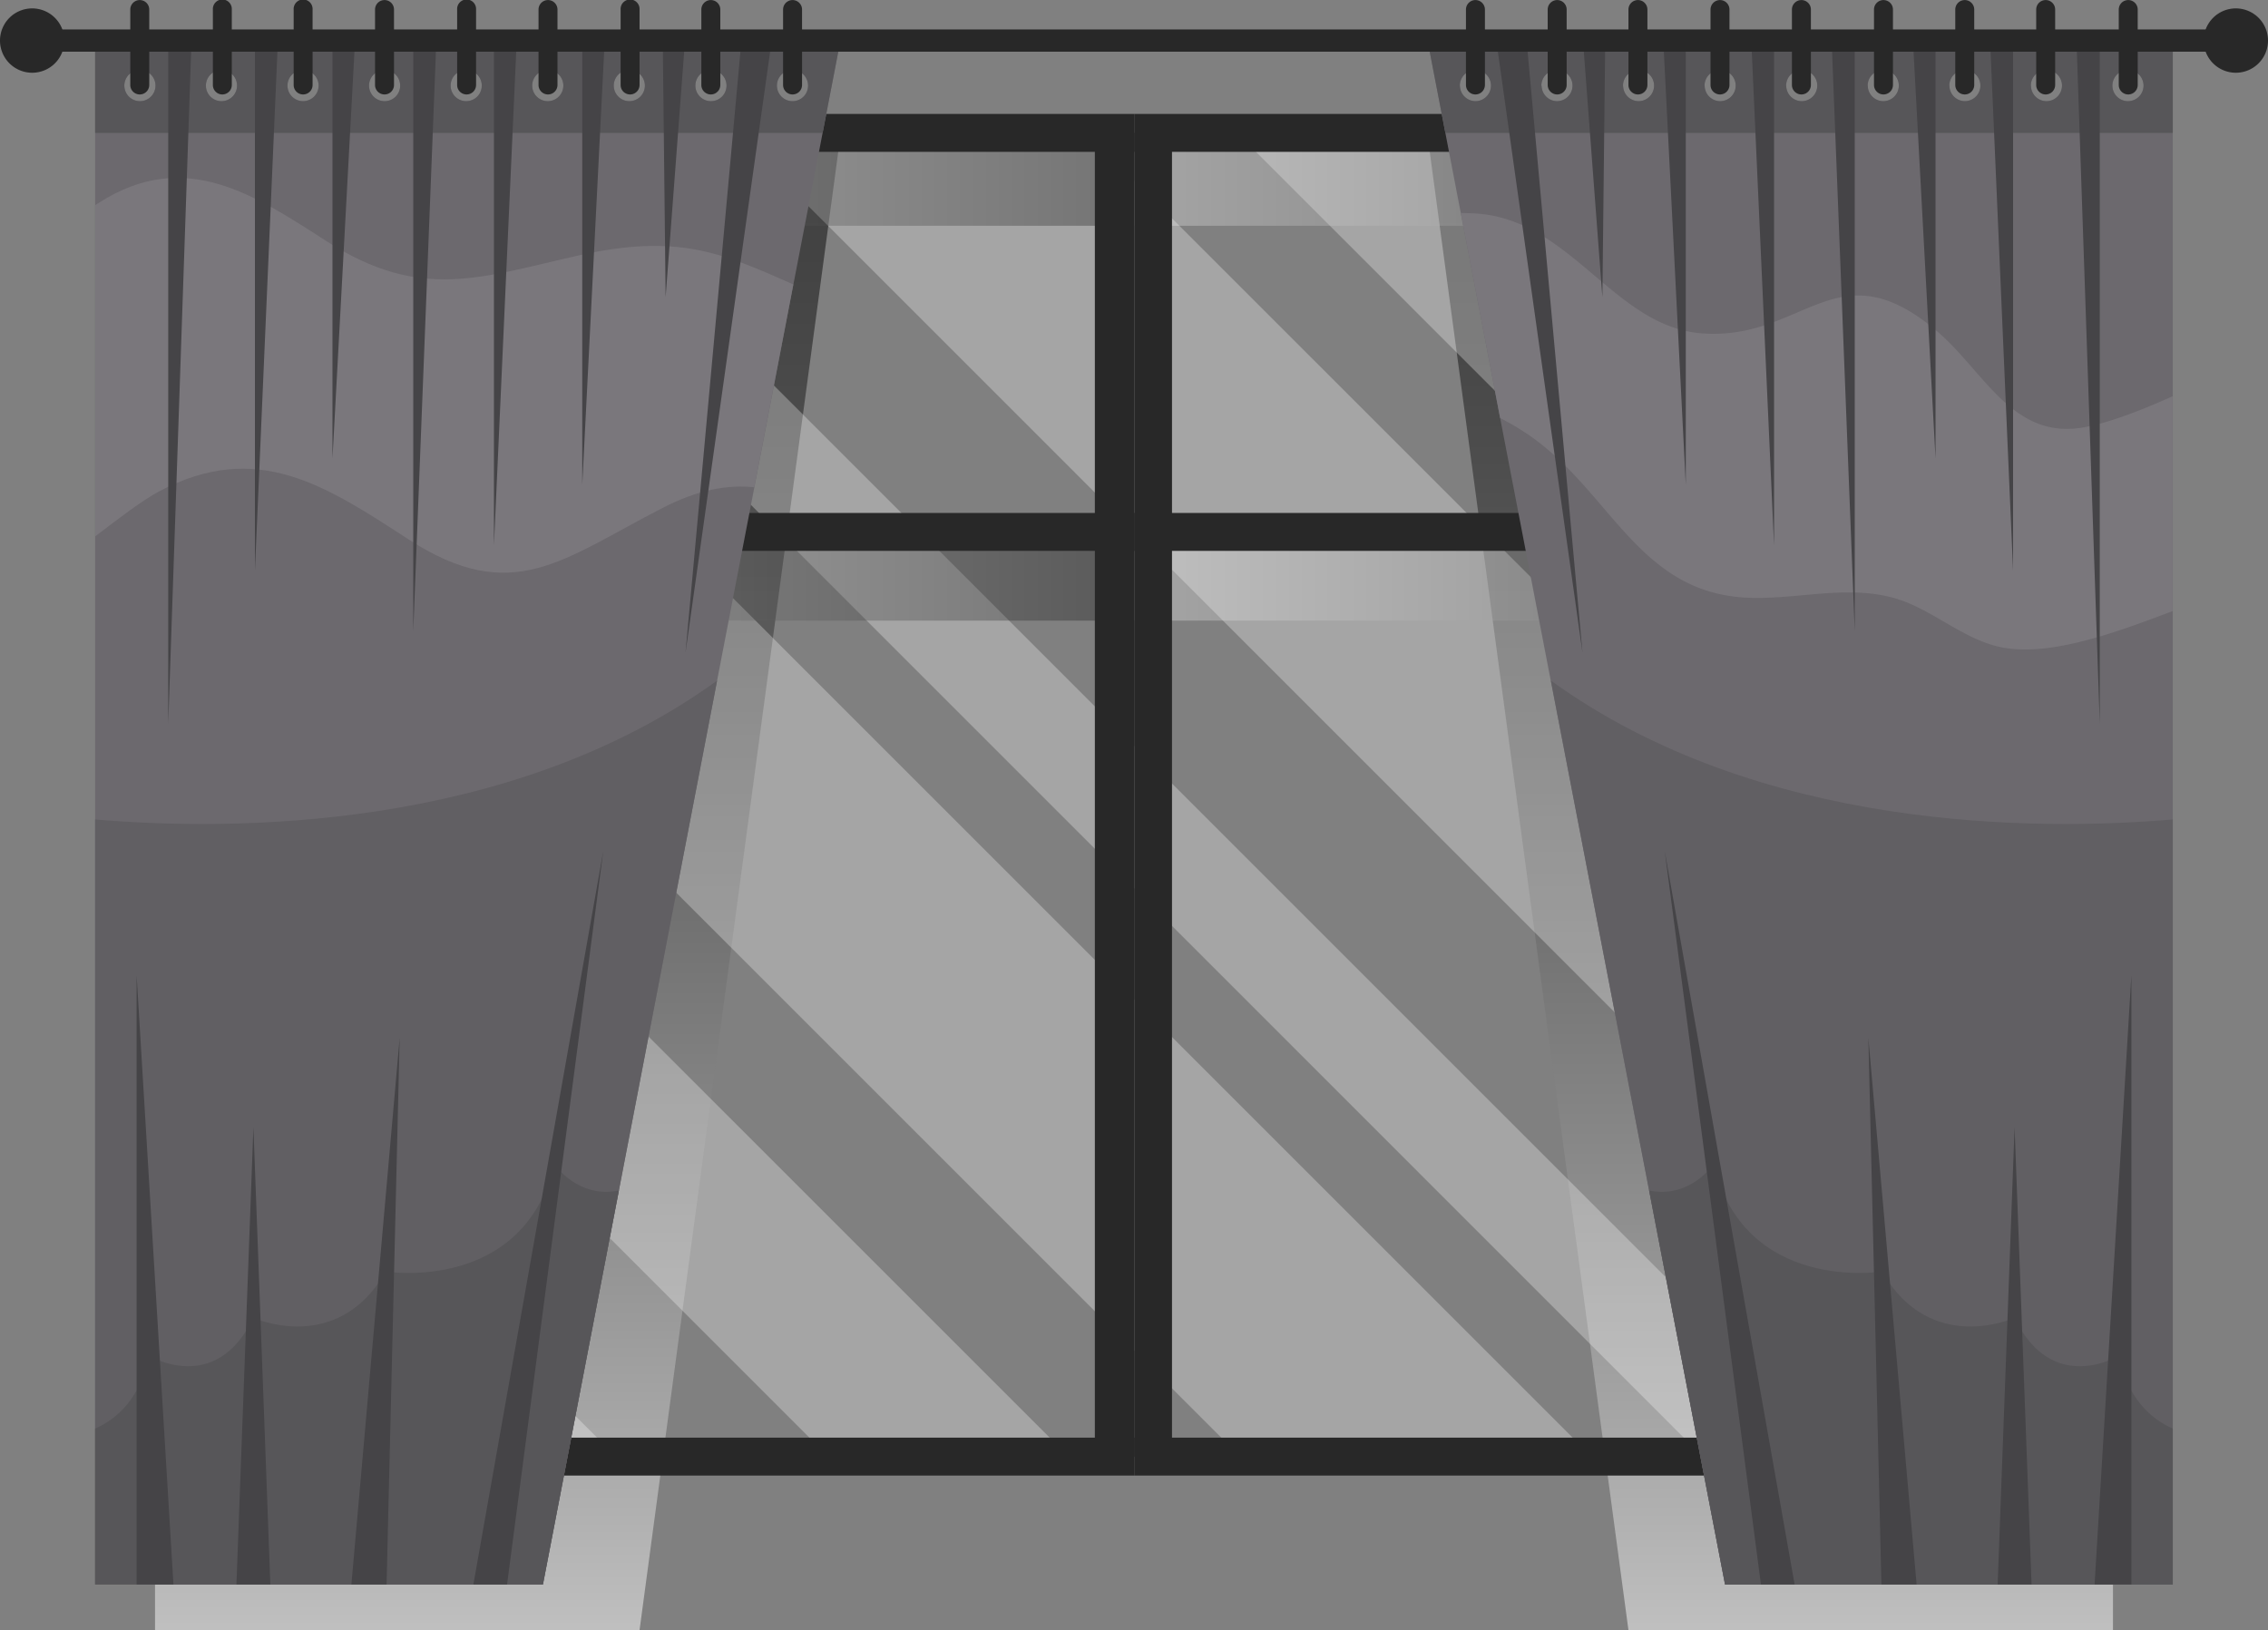 <svg xmlns="http://www.w3.org/2000/svg" xmlns:xlink="http://www.w3.org/1999/xlink" viewBox="0 0 691.45 497.06">
  <rect x="0" y="0" width="691.45" height="497.06" fill="#808080" stroke="none"/>
  <defs>
    <linearGradient id="linear-gradient" x1="-811.33" y1="497.06" x2="-811.33" y2="38.6" gradientTransform="matrix(-1, 0, 0, 1, -271.8, 0)" gradientUnits="userSpaceOnUse">
      <stop offset="0" stop-color="#fff"/>
      <stop offset="0.07" stop-color="#e3e3e3"/>
      <stop offset="0.27" stop-color="#9f9f9f"/>
      <stop offset="0.46" stop-color="#666"/>
      <stop offset="0.63" stop-color="#3a3a3a"/>
      <stop offset="0.78" stop-color="#1a1a1a"/>
      <stop offset="0.91" stop-color="#070707"/>
      <stop offset="1"/>
    </linearGradient>
    <linearGradient id="linear-gradient-2" x1="-1999.2" y1="497.06" x2="-1999.2" y2="38.6" gradientTransform="translate(2151.12)" xlink:href="#linear-gradient"/>
    <linearGradient id="linear-gradient-3" x1="-617.59" y1="54.68" x2="-317.02" y2="54.68" gradientTransform="matrix(-1, 0, 0, 1, -271.8, 0)" gradientUnits="userSpaceOnUse">
      <stop offset="0"/>
      <stop offset="1" stop-color="#fff"/>
    </linearGradient>
    <linearGradient id="linear-gradient-4" x1="-617.59" y1="175.08" x2="-317.02" y2="175.08" xlink:href="#linear-gradient-3"/>
    <linearGradient id="linear-gradient-5" x1="-918.03" y1="54.68" x2="-617.59" y2="54.68" xlink:href="#linear-gradient-3"/>
    <linearGradient id="linear-gradient-6" x1="-918.03" y1="175.08" x2="-617.59" y2="175.08" xlink:href="#linear-gradient-3"/>
  </defs>
  <g style="isolation: isolate">
    <g id="window">
      <polygon id="right-c-shadow" points="644.19 497.06 496.47 497.06 434.86 38.6 644.19 38.6 644.19 497.06" style="opacity: 0.5;mix-blend-mode: multiply;fill: url(#linear-gradient)"/>
      <polygon id="left-c-shadow" points="47.26 497.06 194.98 497.06 256.59 38.6 47.26 38.6 47.26 497.06" style="opacity: 0.5;mix-blend-mode: multiply;fill: url(#linear-gradient-2)"/>
      <g id="window-right">
        <polygon points="158.93 40.52 345.79 227.39 345.79 270.81 115.52 40.52 158.93 40.52" style="fill: #fff;opacity: 0.29"/>
        <polygon points="45.22 163.56 45.22 236.82 252.54 444.14 325.8 444.14 45.22 163.56" style="fill: #fff;opacity: 0.29"/>
        <polygon points="45.22 40.52 81.62 40.52 345.79 304.69 345.79 411.82 45.22 111.25 45.22 40.52" style="fill: #fff;opacity: 0.29"/>
        <polygon points="331.25 40.52 345.79 55.07 345.79 162.19 224.13 40.52 331.25 40.52" style="fill: #fff;opacity: 0.29"/>
        <rect x="45.22" y="40.52" width="300.57" height="28.32" style="opacity: 0.3;mix-blend-mode: multiply;fill: url(#linear-gradient-3)"/>
        <rect x="45.22" y="160.92" width="300.57" height="28.32" style="opacity: 0.3;mix-blend-mode: multiply;fill: url(#linear-gradient-4)"/>
        <polygon points="45.22 301.54 45.22 344.99 144.37 444.14 187.82 444.14 45.22 301.54" style="fill: #fff;opacity: 0.29"/>
        <polygon points="39.44 34.74 345.79 34.74 345.79 46.3 51 46.3 51 438.36 345.79 438.36 345.79 449.92 39.44 449.92 39.44 34.74" style="fill: #282828"/>
        <rect x="333.79" y="40.52" width="12" height="403.62" style="fill: #282828"/>
        <rect x="45.22" y="156.41" width="300.57" height="11.56" style="fill: #282828"/>
      </g>
      <g id="window-left">
        <polygon points="518.13 40.52 646.23 168.62 646.23 125.19 561.56 40.52 518.13 40.52" style="fill: #fff;opacity: 0.29"/>
        <polygon points="377.13 40.52 646.23 309.64 646.23 202.5 484.25 40.52 377.13 40.52" style="fill: #fff;opacity: 0.29"/>
        <polygon points="562.54 444.14 519.11 444.14 345.79 270.81 345.79 227.39 562.54 444.14" style="fill: #fff;opacity: 0.29"/>
        <polygon points="485.24 444.14 378.11 444.14 345.79 411.82 345.79 304.69 485.24 444.14" style="fill: #fff;opacity: 0.29"/>
        <polygon points="646.23 355.5 646.23 444.14 627.74 444.14 345.79 162.19 345.79 55.07 646.23 355.5" style="fill: #fff;opacity: 0.29"/>
        <rect x="345.79" y="40.52" width="300.44" height="28.32" style="opacity: 0.3;mix-blend-mode: multiply;fill: url(#linear-gradient-5)"/>
        <rect x="345.79" y="160.92" width="300.44" height="28.32" style="opacity: 0.3;mix-blend-mode: multiply;fill: url(#linear-gradient-6)"/>
        <polygon points="640.45 438.36 640.45 46.3 345.79 46.3 345.79 34.74 652.01 34.74 652.01 449.92 345.79 449.92 345.79 438.36 640.45 438.36" style="fill: #282828"/>
        <rect x="345.79" y="40.52" width="11.52" height="403.62" style="fill: #282828"/>
        <rect x="345.79" y="156.41" width="300.44" height="11.56" style="fill: #282828"/>
      </g>
      <g id="curtain-left">
        <g>
          <path d="M29,10.46V483.14h136.5L188.68,363l29.94-155.46,11.37-59,11.9-61.84,8.9-46.17,5.8-30.06ZM47.4,26.12a4.75,4.75,0,1,1-4.73-4.76A4.73,4.73,0,0,1,47.4,26.12Zm24.87,0a4.75,4.75,0,1,1-4.74-4.76A4.74,4.74,0,0,1,72.27,26.12Zm24.86,0a4.74,4.74,0,1,1-4.74-4.76A4.74,4.74,0,0,1,97.13,26.12Zm24.89,0a4.75,4.75,0,1,1-4.76-4.76A4.75,4.75,0,0,1,122,26.12Zm24.86,0a4.75,4.75,0,1,1-4.74-4.76A4.74,4.74,0,0,1,146.88,26.12Zm24.87,0A4.75,4.75,0,1,1,167,21.36,4.74,4.74,0,0,1,171.75,26.12Zm24.86,0a4.74,4.74,0,1,1-4.74-4.76A4.74,4.74,0,0,1,196.61,26.12Zm24.88,0a4.75,4.75,0,1,1-4.75-4.76A4.74,4.74,0,0,1,221.49,26.12Zm20.11,4.73a4.75,4.75,0,1,1,4.76-4.73A4.74,4.74,0,0,1,241.6,30.85Z" style="fill: #6c696e"/>
          <path d="M29,62.56v101c7.51-5.72,14.39-11,19.55-13.75,29.83-15.76,50.67-1.78,76,14.65,31.72,20.57,46.93,6.09,77.5-9.61,10.82-5.56,19.78-7.11,27.91-6.28l11.9-61.84c-22-9.75-35.34-15.6-65.56-8.82-29.68,6.68-48,14-76.42-4.16C77.64,59.47,56.47,45,30.2,61.8,29.82,62.06,29.41,62.31,29,62.56Z" style="fill: #7a777c"/>
          <path d="M29,10.46V40.52H250.79l5.8-30.06ZM42.67,30.85a4.75,4.75,0,1,1,4.74-4.73A4.75,4.75,0,0,1,42.67,30.85Zm24.86,0a4.75,4.75,0,1,1,4.74-4.73A4.74,4.74,0,0,1,67.53,30.85Zm24.87,0a4.75,4.75,0,1,1,4.74-4.73A4.74,4.74,0,0,1,92.4,30.85Zm24.86,0A4.75,4.75,0,1,1,122,26.12,4.74,4.74,0,0,1,117.26,30.85Zm24.89,0a4.75,4.75,0,1,1,4.73-4.73A4.74,4.74,0,0,1,142.15,30.85Zm24.86,0a4.75,4.75,0,1,1,4.74-4.73A4.75,4.75,0,0,1,167,30.85Zm24.86,0a4.75,4.75,0,1,1,4.74-4.73A4.73,4.73,0,0,1,191.87,30.85Zm24.87,0a4.75,4.75,0,1,1,4.76-4.73A4.74,4.74,0,0,1,216.74,30.85Zm24.86,0a4.75,4.75,0,1,1,4.76-4.73A4.73,4.73,0,0,1,241.6,30.85Z" style="fill: #575659"/>
          <path d="M218.63,207.52,188.68,363,165.53,483.13H29V249.87C70.35,253.38,155,253.57,218.63,207.52Z" style="fill: #615f63"/>
          <path d="M188.68,363,165.53,483.13H29V435.61c7-3.11,13.81-9.51,16.47-22.22,0,0,20.28,12.38,31.76-11.58,0,0,25.61,11.73,40.39-14.11,0,0,41.71,6.76,51.4-32.65C169.05,355.05,176.26,365.6,188.68,363Z" style="fill: #575659"/>
          <g>
            <polygon points="58.45 10.45 51.29 220.69 51.29 10.45 58.45 10.45" style="fill: #454447"/>
            <polygon points="52.88 483.13 41.65 483.13 41.65 297.35 52.88 483.13" style="fill: #454447"/>
            <polygon points="82.42 483.13 72.08 483.13 77.26 343.65 82.42 483.13" style="fill: #454447"/>
            <polygon points="121.85 316.44 117.86 483.13 107.13 483.13 121.85 316.44" style="fill: #454447"/>
            <polygon points="183.92 259.52 154.59 483.13 144.32 483.13 183.92 259.52" style="fill: #454447"/>
            <polygon points="84.81 10.45 77.72 174.04 77.72 10.45 84.81 10.45" style="fill: #454447"/>
            <polygon points="108.35 10.45 101.36 139.84 101.36 10.45 108.35 10.45" style="fill: #454447"/>
            <polygon points="133.11 10.45 125.99 192.48 125.99 10.45 133.11 10.45" style="fill: #454447"/>
            <polygon points="157.62 10.45 150.59 166.32 150.59 10.45 157.62 10.45" style="fill: #454447"/>
            <polygon points="184.46 10.45 177.51 147.86 177.51 10.45 184.46 10.45" style="fill: #454447"/>
            <polygon points="208.99 10.45 202.93 90.62 202.04 10.45 208.99 10.45" style="fill: #454447"/>
            <polygon points="235.54 10.45 208.99 199.05 226.22 10.45 235.54 10.45" style="fill: #454447"/>
          </g>
        </g>
        <g>
          <path d="M42.61,28.8a2.89,2.89,0,0,1-2.89-2.89v-23a2.89,2.89,0,0,1,5.78,0v23A2.89,2.89,0,0,1,42.61,28.8Z" style="fill: #282828"/>
          <path d="M67.78,28.8a2.88,2.88,0,0,1-2.88-2.89v-23a2.89,2.89,0,1,1,5.77,0v23A2.89,2.89,0,0,1,67.78,28.8Z" style="fill: #282828"/>
          <path d="M92.41,28.8a2.88,2.88,0,0,1-2.88-2.89v-23a2.89,2.89,0,1,1,5.77,0v23A2.89,2.89,0,0,1,92.41,28.8Z" style="fill: #282828"/>
          <path d="M117.23,28.8a2.89,2.89,0,0,1-2.89-2.89v-23a2.89,2.89,0,0,1,5.78,0v23A2.89,2.89,0,0,1,117.23,28.8Z" style="fill: #282828"/>
          <path d="M142.25,28.8a2.88,2.88,0,0,1-2.88-2.89v-23a2.89,2.89,0,1,1,5.77,0v23A2.89,2.89,0,0,1,142.25,28.8Z" style="fill: #282828"/>
          <path d="M167.07,28.8a2.89,2.89,0,0,1-2.89-2.89v-23a2.89,2.89,0,0,1,5.78,0v23A2.89,2.89,0,0,1,167.07,28.8Z" style="fill: #282828"/>
          <path d="M192.09,28.8a2.88,2.88,0,0,1-2.88-2.89v-23a2.89,2.89,0,1,1,5.77,0v23A2.89,2.89,0,0,1,192.09,28.8Z" style="fill: #282828"/>
          <path d="M216.71,28.8a2.89,2.89,0,0,1-2.89-2.89v-23a2.89,2.89,0,1,1,5.78,0v23A2.89,2.89,0,0,1,216.71,28.8Z" style="fill: #282828"/>
          <path d="M241.63,28.8a2.89,2.89,0,0,1-2.89-2.89v-23a2.89,2.89,0,0,1,5.78,0v23A2.89,2.89,0,0,1,241.63,28.8Z" style="fill: #282828"/>
        </g>
      </g>
      <g id="curtain-right">
        <g>
          <path d="M434.86,10.46l5.79,30.06,4.7,24.42,12,62.52,15.43,80.07L502.77,363l23.15,120.15H662.41V10.46Zm44.58,15.66a4.75,4.75,0,1,1-4.73-4.76A4.73,4.73,0,0,1,479.44,26.12Zm24.87,0a4.74,4.74,0,1,1-4.74-4.76A4.74,4.74,0,0,1,504.31,26.12Zm24.88,0a4.75,4.75,0,1,1-4.75-4.76A4.75,4.75,0,0,1,529.19,26.12Zm24.87,0a4.75,4.75,0,1,1-4.76-4.76A4.74,4.74,0,0,1,554.06,26.12Zm24.86,0a4.75,4.75,0,1,1-4.74-4.76A4.74,4.74,0,0,1,578.92,26.12Zm24.87,0a4.74,4.74,0,1,1-4.74-4.76A4.74,4.74,0,0,1,603.79,26.12Zm24.88,0a4.75,4.75,0,1,1-4.76-4.76A4.75,4.75,0,0,1,628.67,26.12Zm24.86,0a4.75,4.75,0,1,1-4.75-4.76A4.74,4.74,0,0,1,653.53,26.12Zm-208.45,0a4.75,4.75,0,1,1,4.76,4.73A4.77,4.77,0,0,1,445.08,26.12Z" style="fill: #6c696e"/>
          <path d="M449.24,65.06c-1.29-.06-2.6-.1-3.89-.12l12,62.52a80.56,80.56,0,0,1,8.34,4.91c25.44,17.18,33.67,48.85,67.78,49.91,15,.46,29.46-3.95,43.91.05,11.4,3.16,20.94,12.58,32.61,15,14.56,3,34.18-4.09,52.38-11v-65.5c-10.51,4.71-21.09,8.72-28.56,9.7-20.57,2.72-29.22-17.51-43.06-29.35-30.78-26.33-40.74,2.87-71.94.46C491.81,99.59,478.77,66.37,449.24,65.06Z" style="fill: #7a777c"/>
          <path d="M434.86,10.46l5.8,30.06H662.42V10.46ZM644,26.12a4.75,4.75,0,1,1,4.74,4.73A4.75,4.75,0,0,1,644,26.12Zm-24.86,0a4.75,4.75,0,1,1,4.74,4.73A4.75,4.75,0,0,1,619.18,26.12Zm-24.86,0a4.74,4.74,0,1,1,4.73,4.73A4.75,4.75,0,0,1,594.32,26.12Zm-24.89,0a4.75,4.75,0,1,1,4.76,4.73A4.77,4.77,0,0,1,569.43,26.12Zm-24.86,0a4.75,4.75,0,1,1,4.74,4.73A4.75,4.75,0,0,1,544.57,26.12Zm-24.87,0a4.75,4.75,0,1,1,4.74,4.73A4.75,4.75,0,0,1,519.7,26.12Zm-24.86,0a4.74,4.74,0,1,1,4.74,4.73A4.75,4.75,0,0,1,494.84,26.12Zm-24.89,0a4.75,4.75,0,1,1,4.76,4.73A4.77,4.77,0,0,1,470,26.12Zm-24.86,0a4.75,4.75,0,1,1,4.76,4.73A4.77,4.77,0,0,1,445.09,26.12Z" style="fill: #575659"/>
          <path d="M472.82,207.52,502.77,363l23.15,120.14h136.5V249.87C621.11,253.38,536.48,253.57,472.82,207.52Z" style="fill: #615f63"/>
          <path d="M502.77,363l23.15,120.14h136.5V435.61c-7-3.11-13.81-9.51-16.47-22.22,0,0-20.28,12.38-31.76-11.58,0,0-25.61,11.73-40.39-14.11,0,0-41.71,6.76-51.4-32.65C522.4,355.05,515.2,365.6,502.77,363Z" style="fill: #575659"/>
          <g>
            <polygon points="633 10.45 640.16 220.69 640.16 10.45 633 10.45" style="fill: #454447"/>
            <polygon points="638.58 483.13 649.8 483.13 649.8 297.35 638.58 483.13" style="fill: #454447"/>
            <polygon points="609.03 483.13 619.37 483.13 614.19 343.65 609.03 483.13" style="fill: #454447"/>
            <polygon points="569.61 316.44 573.59 483.13 584.32 483.13 569.61 316.44" style="fill: #454447"/>
            <polygon points="507.53 259.52 536.86 483.13 547.13 483.13 507.53 259.52" style="fill: #454447"/>
            <polygon points="606.64 10.45 613.73 174.04 613.73 10.45 606.64 10.45" style="fill: #454447"/>
            <polygon points="583.1 10.45 590.09 139.84 590.09 10.45 583.1 10.45" style="fill: #454447"/>
            <polygon points="558.34 10.45 565.46 192.48 565.46 10.45 558.34 10.45" style="fill: #454447"/>
            <polygon points="533.83 10.45 540.86 166.32 540.86 10.45 533.83 10.45" style="fill: #454447"/>
            <polygon points="506.99 10.45 513.95 147.86 513.95 10.45 506.99 10.45" style="fill: #454447"/>
            <polygon points="482.46 10.45 488.52 90.62 489.41 10.45 482.46 10.45" style="fill: #454447"/>
            <polygon points="455.91 10.45 482.46 199.05 465.24 10.45 455.91 10.45" style="fill: #454447"/>
          </g>
        </g>
        <g>
          <path d="M648.84,28.8a2.89,2.89,0,0,0,2.89-2.89v-23a2.89,2.89,0,0,0-5.78,0v23A2.89,2.89,0,0,0,648.84,28.8Z" style="fill: #282828"/>
          <path d="M623.67,28.8a2.89,2.89,0,0,0,2.89-2.89v-23a2.89,2.89,0,0,0-5.78,0v23A2.89,2.89,0,0,0,623.67,28.8Z" style="fill: #282828"/>
          <path d="M599,28.8a2.89,2.89,0,0,0,2.89-2.89v-23a2.89,2.89,0,1,0-5.78,0v23A2.89,2.89,0,0,0,599,28.8Z" style="fill: #282828"/>
          <path d="M574.22,28.8a2.89,2.89,0,0,0,2.89-2.89v-23a2.89,2.89,0,1,0-5.78,0v23A2.89,2.89,0,0,0,574.22,28.8Z" style="fill: #282828"/>
          <path d="M549.2,28.8a2.89,2.89,0,0,0,2.89-2.89v-23a2.89,2.89,0,1,0-5.78,0v23A2.89,2.89,0,0,0,549.2,28.8Z" style="fill: #282828"/>
          <path d="M524.38,28.8a2.89,2.89,0,0,0,2.89-2.89v-23a2.89,2.89,0,0,0-5.78,0v23A2.89,2.89,0,0,0,524.38,28.8Z" style="fill: #282828"/>
          <path d="M499.36,28.8a2.89,2.89,0,0,0,2.89-2.89v-23a2.89,2.89,0,1,0-5.78,0v23A2.89,2.89,0,0,0,499.36,28.8Z" style="fill: #282828"/>
          <path d="M474.74,28.8a2.89,2.89,0,0,0,2.89-2.89v-23a2.89,2.89,0,1,0-5.78,0v23A2.89,2.89,0,0,0,474.74,28.8Z" style="fill: #282828"/>
          <path d="M449.82,28.8a2.89,2.89,0,0,0,2.89-2.89v-23a2.89,2.89,0,1,0-5.78,0v23A2.89,2.89,0,0,0,449.82,28.8Z" style="fill: #282828"/>
        </g>
      </g>
      <g id="pole">
        <path d="M671.83,12.37a9.81,9.81,0,1,0,9.81-9.81A9.82,9.82,0,0,0,671.83,12.37Z" style="fill: #282828"/>
        <path d="M19.62,12.37A9.81,9.81,0,1,1,9.81,2.56,9.82,9.82,0,0,1,19.62,12.37Z" style="fill: #282828"/>
        <rect x="9.77" y="8.98" width="671.91" height="6.78" style="fill: #282828"/>
      </g>
    </g>
  </g>
</svg>
